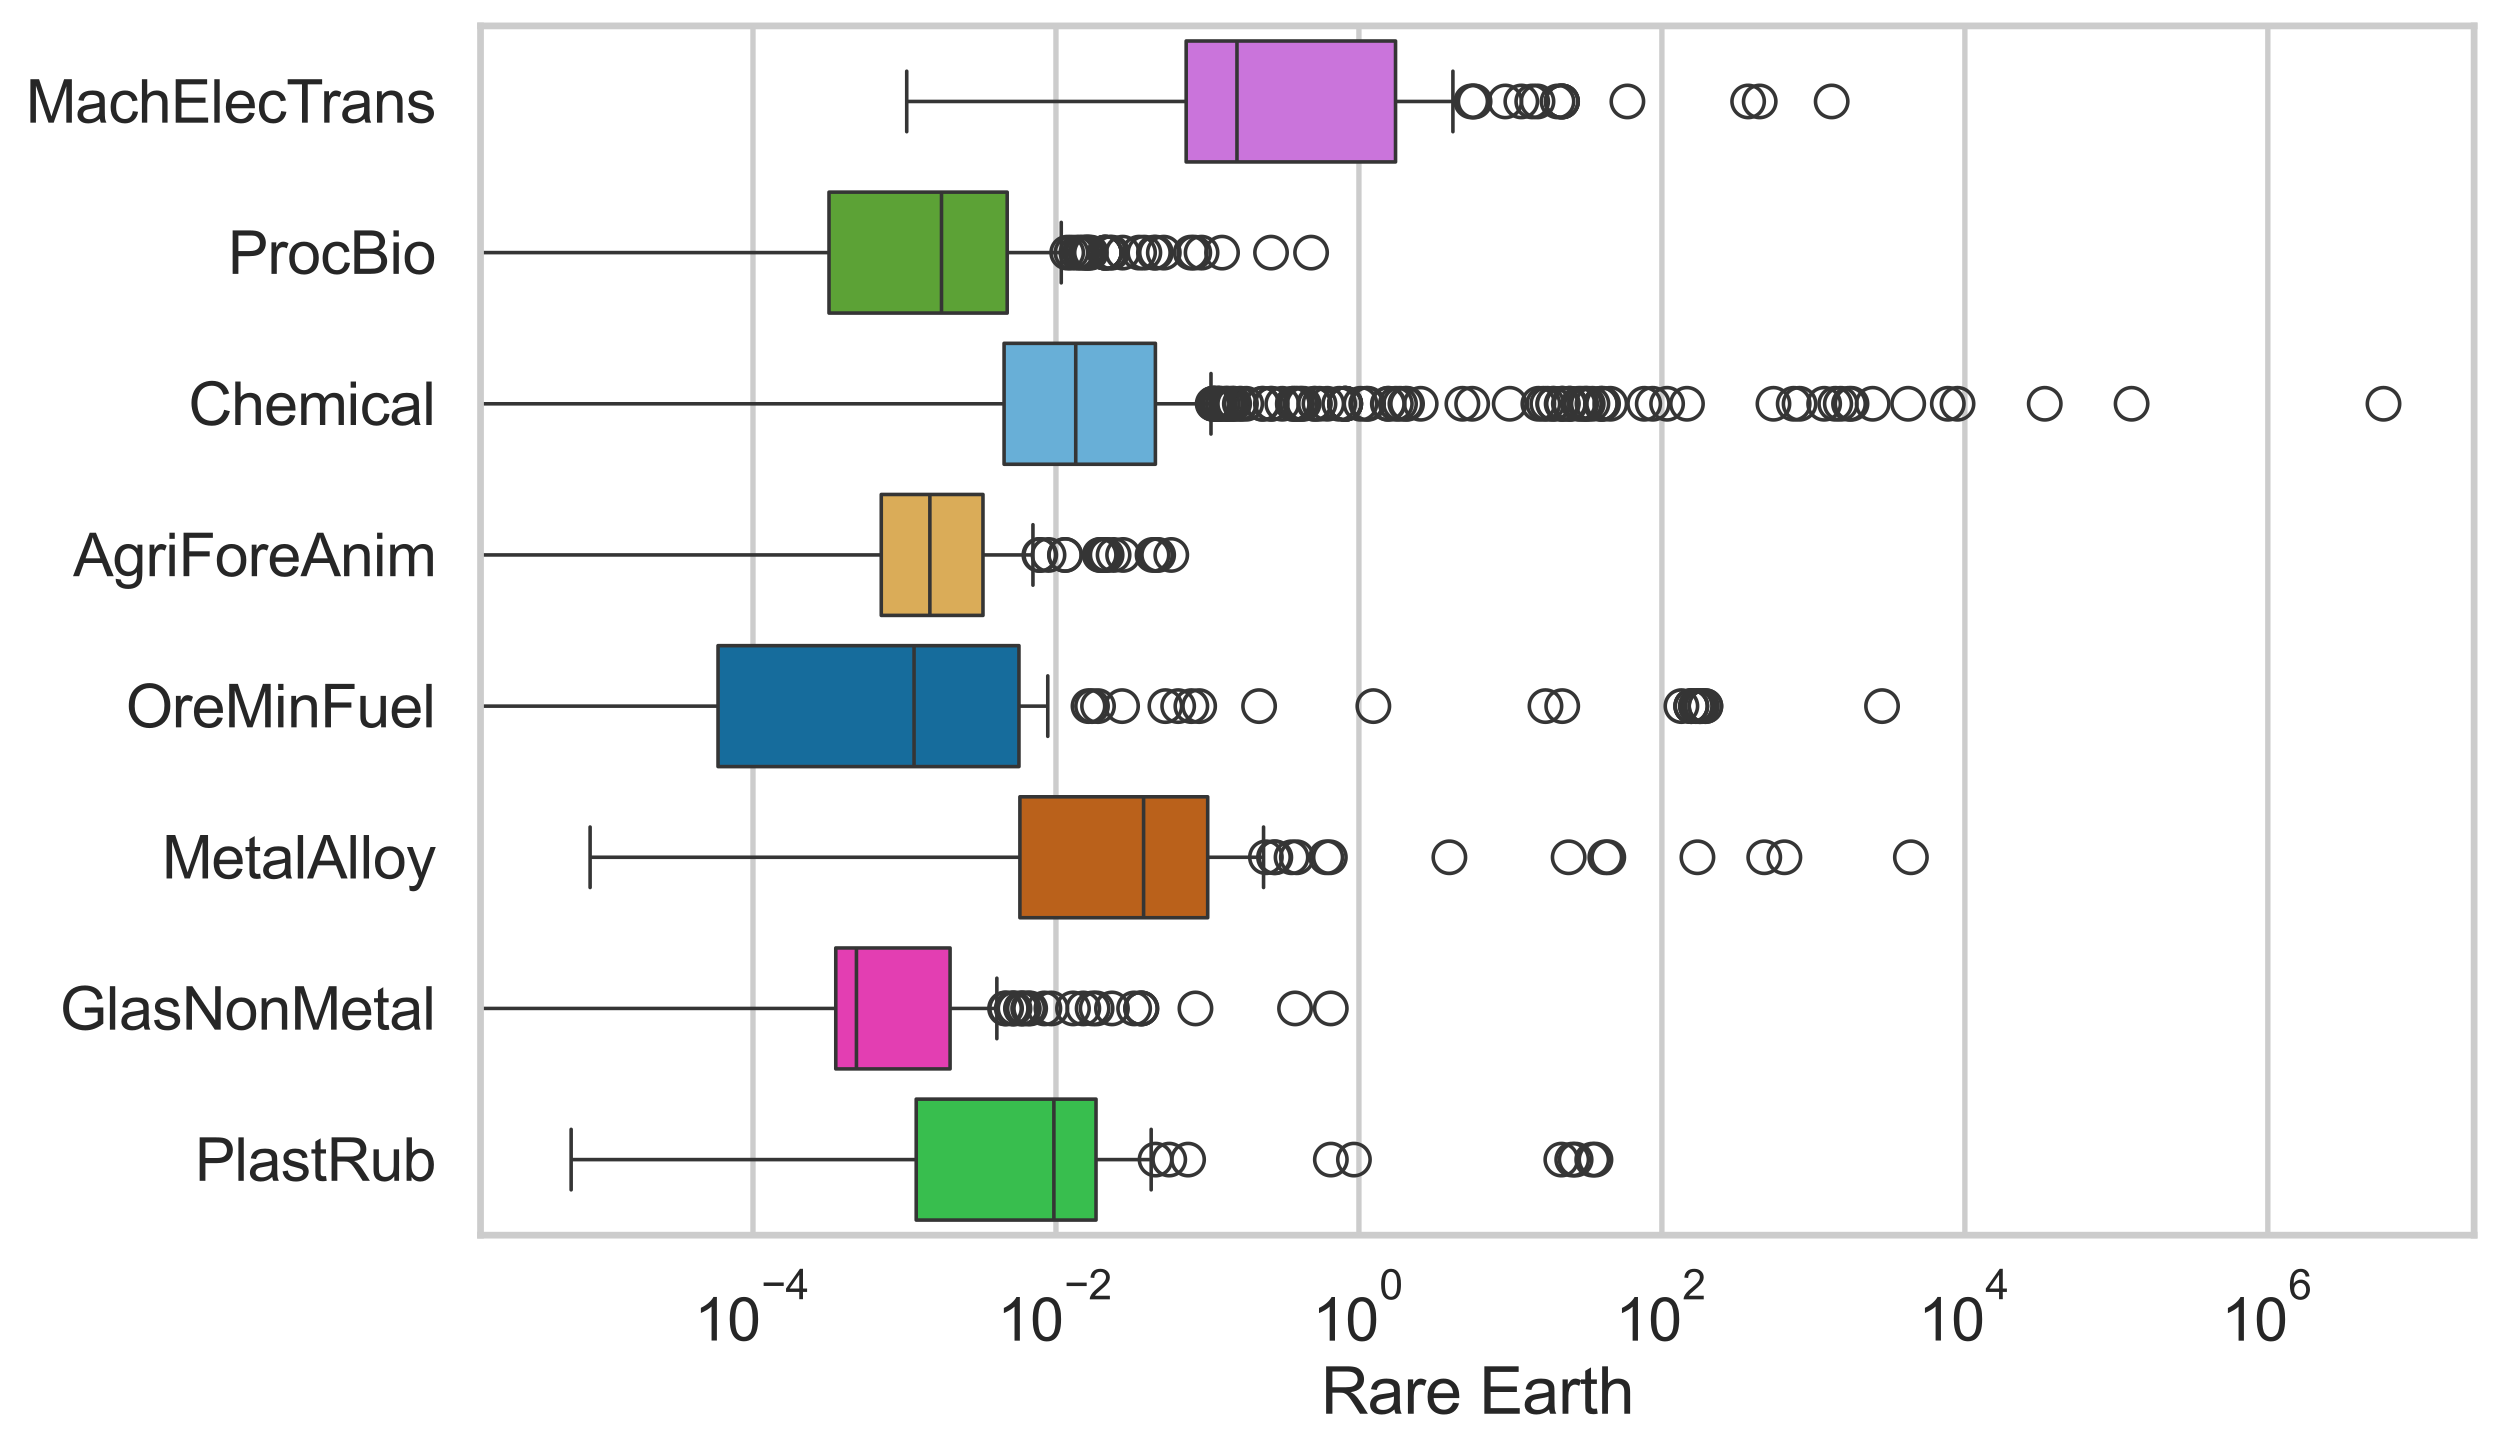 <?xml version="1.0" encoding="utf-8" standalone="no"?>
<!DOCTYPE svg PUBLIC "-//W3C//DTD SVG 1.1//EN"
  "http://www.w3.org/Graphics/SVG/1.1/DTD/svg11.dtd">
<svg xmlns:xlink="http://www.w3.org/1999/xlink" width="695.577pt" height="404.121pt" viewBox="0 0 695.577 404.121" xmlns="http://www.w3.org/2000/svg" version="1.1">
 <defs>
  <style type="text/css">*{stroke-linejoin: round; stroke-linecap: butt}</style>
 </defs>
 <g id="figure_1">
  <g id="patch_1">
   <path d="M 0 404.121 
L 695.577 404.121 
L 695.577 0 
L 0 0 
z
" style="fill: #ffffff"/>
  </g>
  <g id="axes_1">
   <g id="patch_2">
    <path d="M 133.697 343.665 
L 688.377 343.665 
L 688.377 7.2 
L 133.697 7.2 
z
" style="fill: #ffffff"/>
   </g>
   <g id="matplotlib.axis_1">
    <g id="xtick_1">
     <g id="line2d_1">
      <path d="M 209.502 343.665 
L 209.502 7.2 
" clip-path="url(#p16e4bef813)" style="fill: none; stroke: #cccccc; stroke-width: 1.5; stroke-linecap: round"/>
     </g>
     <g id="text_1">
      <!-- $\mathdefault{10^{-4}}$ -->
      <g style="fill: #262626" transform="translate(193.167 373.015) scale(0.165 -0.165)">
       <defs>
        <path id="ArialMT-31" d="M 2384 0 
L 1822 0 
L 1822 3584 
Q 1619 3391 1289 3197 
Q 959 3003 697 2906 
L 697 3450 
Q 1169 3672 1522 3987 
Q 1875 4303 2022 4600 
L 2384 4600 
L 2384 0 
z
" transform="scale(0.016)"/>
        <path id="ArialMT-30" d="M 266 2259 
Q 266 3072 433 3567 
Q 600 4063 929 4331 
Q 1259 4600 1759 4600 
Q 2128 4600 2406 4451 
Q 2684 4303 2865 4023 
Q 3047 3744 3150 3342 
Q 3253 2941 3253 2259 
Q 3253 1453 3087 958 
Q 2922 463 2592 192 
Q 2263 -78 1759 -78 
Q 1097 -78 719 397 
Q 266 969 266 2259 
z
M 844 2259 
Q 844 1131 1108 757 
Q 1372 384 1759 384 
Q 2147 384 2411 759 
Q 2675 1134 2675 2259 
Q 2675 3391 2411 3762 
Q 2147 4134 1753 4134 
Q 1366 4134 1134 3806 
Q 844 3388 844 2259 
z
" transform="scale(0.016)"/>
        <path id="ArialMT-2212" d="M 3381 1997 
L 356 1997 
L 356 2522 
L 3381 2522 
L 3381 1997 
z
" transform="scale(0.016)"/>
        <path id="ArialMT-34" d="M 2069 0 
L 2069 1097 
L 81 1097 
L 81 1613 
L 2172 4581 
L 2631 4581 
L 2631 1613 
L 3250 1613 
L 3250 1097 
L 2631 1097 
L 2631 0 
L 2069 0 
z
M 2069 1613 
L 2069 3678 
L 634 1613 
L 2069 1613 
z
" transform="scale(0.016)"/>
       </defs>
       <use xlink:href="#ArialMT-31" transform="translate(0 0.202)"/>
       <use xlink:href="#ArialMT-30" transform="translate(55.615 0.202)"/>
       <use xlink:href="#ArialMT-2212" transform="translate(112.973 69.895) scale(0.7)"/>
       <use xlink:href="#ArialMT-34" transform="translate(153.852 69.895) scale(0.7)"/>
      </g>
     </g>
    </g>
    <g id="xtick_2">
     <g id="line2d_2">
      <path d="M 293.798 343.665 
L 293.798 7.2 
" clip-path="url(#p16e4bef813)" style="fill: none; stroke: #cccccc; stroke-width: 1.5; stroke-linecap: round"/>
     </g>
     <g id="text_2">
      <!-- $\mathdefault{10^{-2}}$ -->
      <g style="fill: #262626" transform="translate(277.463 373.18) scale(0.165 -0.165)">
       <defs>
        <path id="ArialMT-32" d="M 3222 541 
L 3222 0 
L 194 0 
Q 188 203 259 391 
Q 375 700 629 1000 
Q 884 1300 1366 1694 
Q 2113 2306 2375 2664 
Q 2638 3022 2638 3341 
Q 2638 3675 2398 3904 
Q 2159 4134 1775 4134 
Q 1369 4134 1125 3890 
Q 881 3647 878 3216 
L 300 3275 
Q 359 3922 746 4261 
Q 1134 4600 1788 4600 
Q 2447 4600 2831 4234 
Q 3216 3869 3216 3328 
Q 3216 3053 3103 2787 
Q 2991 2522 2730 2228 
Q 2469 1934 1863 1422 
Q 1356 997 1212 845 
Q 1069 694 975 541 
L 3222 541 
z
" transform="scale(0.016)"/>
       </defs>
       <use xlink:href="#ArialMT-31" transform="translate(0 0.994)"/>
       <use xlink:href="#ArialMT-30" transform="translate(55.615 0.994)"/>
       <use xlink:href="#ArialMT-2212" transform="translate(112.973 70.688) scale(0.7)"/>
       <use xlink:href="#ArialMT-32" transform="translate(153.852 70.688) scale(0.7)"/>
      </g>
     </g>
    </g>
    <g id="xtick_3">
     <g id="line2d_3">
      <path d="M 378.094 343.665 
L 378.094 7.2 
" clip-path="url(#p16e4bef813)" style="fill: none; stroke: #cccccc; stroke-width: 1.5; stroke-linecap: round"/>
     </g>
     <g id="text_3">
      <!-- $\mathdefault{10^{0}}$ -->
      <g style="fill: #262626" transform="translate(365.142 373.18) scale(0.165 -0.165)">
       <use xlink:href="#ArialMT-31" transform="translate(0 0.994)"/>
       <use xlink:href="#ArialMT-30" transform="translate(55.615 0.994)"/>
       <use xlink:href="#ArialMT-30" transform="translate(112.973 70.688) scale(0.7)"/>
      </g>
     </g>
    </g>
    <g id="xtick_4">
     <g id="line2d_4">
      <path d="M 462.39 343.665 
L 462.39 7.2 
" clip-path="url(#p16e4bef813)" style="fill: none; stroke: #cccccc; stroke-width: 1.5; stroke-linecap: round"/>
     </g>
     <g id="text_4">
      <!-- $\mathdefault{10^{2}}$ -->
      <g style="fill: #262626" transform="translate(449.438 373.18) scale(0.165 -0.165)">
       <use xlink:href="#ArialMT-31" transform="translate(0 0.994)"/>
       <use xlink:href="#ArialMT-30" transform="translate(55.615 0.994)"/>
       <use xlink:href="#ArialMT-32" transform="translate(112.973 70.688) scale(0.7)"/>
      </g>
     </g>
    </g>
    <g id="xtick_5">
     <g id="line2d_5">
      <path d="M 546.687 343.665 
L 546.687 7.2 
" clip-path="url(#p16e4bef813)" style="fill: none; stroke: #cccccc; stroke-width: 1.5; stroke-linecap: round"/>
     </g>
     <g id="text_5">
      <!-- $\mathdefault{10^{4}}$ -->
      <g style="fill: #262626" transform="translate(533.734 373.015) scale(0.165 -0.165)">
       <use xlink:href="#ArialMT-31" transform="translate(0 0.202)"/>
       <use xlink:href="#ArialMT-30" transform="translate(55.615 0.202)"/>
       <use xlink:href="#ArialMT-34" transform="translate(112.973 69.895) scale(0.7)"/>
      </g>
     </g>
    </g>
    <g id="xtick_6">
     <g id="line2d_6">
      <path d="M 630.983 343.665 
L 630.983 7.2 
" clip-path="url(#p16e4bef813)" style="fill: none; stroke: #cccccc; stroke-width: 1.5; stroke-linecap: round"/>
     </g>
     <g id="text_6">
      <!-- $\mathdefault{10^{6}}$ -->
      <g style="fill: #262626" transform="translate(618.03 373.18) scale(0.165 -0.165)">
       <defs>
        <path id="ArialMT-36" d="M 3184 3459 
L 2625 3416 
Q 2550 3747 2413 3897 
Q 2184 4138 1850 4138 
Q 1581 4138 1378 3988 
Q 1113 3794 959 3422 
Q 806 3050 800 2363 
Q 1003 2672 1297 2822 
Q 1591 2972 1913 2972 
Q 2475 2972 2870 2558 
Q 3266 2144 3266 1488 
Q 3266 1056 3080 686 
Q 2894 316 2569 119 
Q 2244 -78 1831 -78 
Q 1128 -78 684 439 
Q 241 956 241 2144 
Q 241 3472 731 4075 
Q 1159 4600 1884 4600 
Q 2425 4600 2770 4297 
Q 3116 3994 3184 3459 
z
M 888 1484 
Q 888 1194 1011 928 
Q 1134 663 1356 523 
Q 1578 384 1822 384 
Q 2178 384 2434 671 
Q 2691 959 2691 1453 
Q 2691 1928 2437 2201 
Q 2184 2475 1800 2475 
Q 1419 2475 1153 2201 
Q 888 1928 888 1484 
z
" transform="scale(0.016)"/>
       </defs>
       <use xlink:href="#ArialMT-31" transform="translate(0 0.994)"/>
       <use xlink:href="#ArialMT-30" transform="translate(55.615 0.994)"/>
       <use xlink:href="#ArialMT-36" transform="translate(112.973 70.688) scale(0.7)"/>
      </g>
     </g>
    </g>
    <g id="text_7">
     <!-- Rare Earth -->
     <g style="fill: #262626" transform="translate(367.521 393.344) scale(0.18 -0.18)">
      <defs>
       <path id="ArialMT-52" d="M 503 0 
L 503 4581 
L 2534 4581 
Q 3147 4581 3465 4457 
Q 3784 4334 3975 4021 
Q 4166 3709 4166 3331 
Q 4166 2844 3850 2509 
Q 3534 2175 2875 2084 
Q 3116 1969 3241 1856 
Q 3506 1613 3744 1247 
L 4541 0 
L 3778 0 
L 3172 953 
Q 2906 1366 2734 1584 
Q 2563 1803 2427 1890 
Q 2291 1978 2150 2013 
Q 2047 2034 1813 2034 
L 1109 2034 
L 1109 0 
L 503 0 
z
M 1109 2559 
L 2413 2559 
Q 2828 2559 3062 2645 
Q 3297 2731 3419 2920 
Q 3541 3109 3541 3331 
Q 3541 3656 3305 3865 
Q 3069 4075 2559 4075 
L 1109 4075 
L 1109 2559 
z
" transform="scale(0.016)"/>
       <path id="ArialMT-61" d="M 2588 409 
Q 2275 144 1986 34 
Q 1697 -75 1366 -75 
Q 819 -75 525 192 
Q 231 459 231 875 
Q 231 1119 342 1320 
Q 453 1522 633 1644 
Q 813 1766 1038 1828 
Q 1203 1872 1538 1913 
Q 2219 1994 2541 2106 
Q 2544 2222 2544 2253 
Q 2544 2597 2384 2738 
Q 2169 2928 1744 2928 
Q 1347 2928 1158 2789 
Q 969 2650 878 2297 
L 328 2372 
Q 403 2725 575 2942 
Q 747 3159 1072 3276 
Q 1397 3394 1825 3394 
Q 2250 3394 2515 3294 
Q 2781 3194 2906 3042 
Q 3031 2891 3081 2659 
Q 3109 2516 3109 2141 
L 3109 1391 
Q 3109 606 3145 398 
Q 3181 191 3288 0 
L 2700 0 
Q 2613 175 2588 409 
z
M 2541 1666 
Q 2234 1541 1622 1453 
Q 1275 1403 1131 1340 
Q 988 1278 909 1158 
Q 831 1038 831 891 
Q 831 666 1001 516 
Q 1172 366 1500 366 
Q 1825 366 2078 508 
Q 2331 650 2450 897 
Q 2541 1088 2541 1459 
L 2541 1666 
z
" transform="scale(0.016)"/>
       <path id="ArialMT-72" d="M 416 0 
L 416 3319 
L 922 3319 
L 922 2816 
Q 1116 3169 1280 3281 
Q 1444 3394 1641 3394 
Q 1925 3394 2219 3213 
L 2025 2691 
Q 1819 2813 1613 2813 
Q 1428 2813 1281 2702 
Q 1134 2591 1072 2394 
Q 978 2094 978 1738 
L 978 0 
L 416 0 
z
" transform="scale(0.016)"/>
       <path id="ArialMT-65" d="M 2694 1069 
L 3275 997 
Q 3138 488 2766 206 
Q 2394 -75 1816 -75 
Q 1088 -75 661 373 
Q 234 822 234 1631 
Q 234 2469 665 2931 
Q 1097 3394 1784 3394 
Q 2450 3394 2872 2941 
Q 3294 2488 3294 1666 
Q 3294 1616 3291 1516 
L 816 1516 
Q 847 969 1125 678 
Q 1403 388 1819 388 
Q 2128 388 2347 550 
Q 2566 713 2694 1069 
z
M 847 1978 
L 2700 1978 
Q 2663 2397 2488 2606 
Q 2219 2931 1791 2931 
Q 1403 2931 1139 2672 
Q 875 2413 847 1978 
z
" transform="scale(0.016)"/>
       <path id="ArialMT-20" transform="scale(0.016)"/>
       <path id="ArialMT-45" d="M 506 0 
L 506 4581 
L 3819 4581 
L 3819 4041 
L 1113 4041 
L 1113 2638 
L 3647 2638 
L 3647 2100 
L 1113 2100 
L 1113 541 
L 3925 541 
L 3925 0 
L 506 0 
z
" transform="scale(0.016)"/>
       <path id="ArialMT-74" d="M 1650 503 
L 1731 6 
Q 1494 -44 1306 -44 
Q 1000 -44 831 53 
Q 663 150 594 308 
Q 525 466 525 972 
L 525 2881 
L 113 2881 
L 113 3319 
L 525 3319 
L 525 4141 
L 1084 4478 
L 1084 3319 
L 1650 3319 
L 1650 2881 
L 1084 2881 
L 1084 941 
Q 1084 700 1114 631 
Q 1144 563 1211 522 
Q 1278 481 1403 481 
Q 1497 481 1650 503 
z
" transform="scale(0.016)"/>
       <path id="ArialMT-68" d="M 422 0 
L 422 4581 
L 984 4581 
L 984 2938 
Q 1378 3394 1978 3394 
Q 2347 3394 2619 3248 
Q 2891 3103 3008 2847 
Q 3125 2591 3125 2103 
L 3125 0 
L 2563 0 
L 2563 2103 
Q 2563 2525 2380 2717 
Q 2197 2909 1863 2909 
Q 1613 2909 1392 2779 
Q 1172 2650 1078 2428 
Q 984 2206 984 1816 
L 984 0 
L 422 0 
z
" transform="scale(0.016)"/>
      </defs>
      <use xlink:href="#ArialMT-52"/>
      <use xlink:href="#ArialMT-61" transform="translate(72.217 0)"/>
      <use xlink:href="#ArialMT-72" transform="translate(127.832 0)"/>
      <use xlink:href="#ArialMT-65" transform="translate(161.133 0)"/>
      <use xlink:href="#ArialMT-20" transform="translate(216.748 0)"/>
      <use xlink:href="#ArialMT-45" transform="translate(244.531 0)"/>
      <use xlink:href="#ArialMT-61" transform="translate(311.23 0)"/>
      <use xlink:href="#ArialMT-72" transform="translate(366.846 0)"/>
      <use xlink:href="#ArialMT-74" transform="translate(400.146 0)"/>
      <use xlink:href="#ArialMT-68" transform="translate(427.93 0)"/>
     </g>
    </g>
   </g>
   <g id="matplotlib.axis_2">
    <g id="ytick_1">
     <g id="text_8">
      <!-- MachElecTrans -->
      <g style="fill: #262626" transform="translate(7.2 34.134) scale(0.165 -0.165)">
       <defs>
        <path id="ArialMT-4d" d="M 475 0 
L 475 4581 
L 1388 4581 
L 2472 1338 
Q 2622 884 2691 659 
Q 2769 909 2934 1394 
L 4031 4581 
L 4847 4581 
L 4847 0 
L 4263 0 
L 4263 3834 
L 2931 0 
L 2384 0 
L 1059 3900 
L 1059 0 
L 475 0 
z
" transform="scale(0.016)"/>
        <path id="ArialMT-63" d="M 2588 1216 
L 3141 1144 
Q 3050 572 2676 248 
Q 2303 -75 1759 -75 
Q 1078 -75 664 370 
Q 250 816 250 1647 
Q 250 2184 428 2587 
Q 606 2991 970 3192 
Q 1334 3394 1763 3394 
Q 2303 3394 2647 3120 
Q 2991 2847 3088 2344 
L 2541 2259 
Q 2463 2594 2264 2762 
Q 2066 2931 1784 2931 
Q 1359 2931 1093 2626 
Q 828 2322 828 1663 
Q 828 994 1084 691 
Q 1341 388 1753 388 
Q 2084 388 2306 591 
Q 2528 794 2588 1216 
z
" transform="scale(0.016)"/>
        <path id="ArialMT-6c" d="M 409 0 
L 409 4581 
L 972 4581 
L 972 0 
L 409 0 
z
" transform="scale(0.016)"/>
        <path id="ArialMT-54" d="M 1659 0 
L 1659 4041 
L 150 4041 
L 150 4581 
L 3781 4581 
L 3781 4041 
L 2266 4041 
L 2266 0 
L 1659 0 
z
" transform="scale(0.016)"/>
        <path id="ArialMT-6e" d="M 422 0 
L 422 3319 
L 928 3319 
L 928 2847 
Q 1294 3394 1984 3394 
Q 2284 3394 2536 3286 
Q 2788 3178 2913 3003 
Q 3038 2828 3088 2588 
Q 3119 2431 3119 2041 
L 3119 0 
L 2556 0 
L 2556 2019 
Q 2556 2363 2490 2533 
Q 2425 2703 2258 2804 
Q 2091 2906 1866 2906 
Q 1506 2906 1245 2678 
Q 984 2450 984 1813 
L 984 0 
L 422 0 
z
" transform="scale(0.016)"/>
        <path id="ArialMT-73" d="M 197 991 
L 753 1078 
Q 800 744 1014 566 
Q 1228 388 1613 388 
Q 2000 388 2187 545 
Q 2375 703 2375 916 
Q 2375 1106 2209 1216 
Q 2094 1291 1634 1406 
Q 1016 1563 777 1677 
Q 538 1791 414 1992 
Q 291 2194 291 2438 
Q 291 2659 392 2848 
Q 494 3038 669 3163 
Q 800 3259 1026 3326 
Q 1253 3394 1513 3394 
Q 1903 3394 2198 3281 
Q 2494 3169 2634 2976 
Q 2775 2784 2828 2463 
L 2278 2388 
Q 2241 2644 2061 2787 
Q 1881 2931 1553 2931 
Q 1166 2931 1000 2803 
Q 834 2675 834 2503 
Q 834 2394 903 2306 
Q 972 2216 1119 2156 
Q 1203 2125 1616 2013 
Q 2213 1853 2448 1751 
Q 2684 1650 2818 1456 
Q 2953 1263 2953 975 
Q 2953 694 2789 445 
Q 2625 197 2315 61 
Q 2006 -75 1616 -75 
Q 969 -75 630 194 
Q 291 463 197 991 
z
" transform="scale(0.016)"/>
       </defs>
       <use xlink:href="#ArialMT-4d"/>
       <use xlink:href="#ArialMT-61" transform="translate(83.301 0)"/>
       <use xlink:href="#ArialMT-63" transform="translate(138.916 0)"/>
       <use xlink:href="#ArialMT-68" transform="translate(188.916 0)"/>
       <use xlink:href="#ArialMT-45" transform="translate(244.531 0)"/>
       <use xlink:href="#ArialMT-6c" transform="translate(311.23 0)"/>
       <use xlink:href="#ArialMT-65" transform="translate(333.447 0)"/>
       <use xlink:href="#ArialMT-63" transform="translate(389.062 0)"/>
       <use xlink:href="#ArialMT-54" transform="translate(439.062 0)"/>
       <use xlink:href="#ArialMT-72" transform="translate(496.396 0)"/>
       <use xlink:href="#ArialMT-61" transform="translate(529.697 0)"/>
       <use xlink:href="#ArialMT-6e" transform="translate(585.312 0)"/>
       <use xlink:href="#ArialMT-73" transform="translate(640.928 0)"/>
      </g>
     </g>
    </g>
    <g id="ytick_2">
     <g id="text_9">
      <!-- ProcBio -->
      <g style="fill: #262626" transform="translate(63.424 76.192) scale(0.165 -0.165)">
       <defs>
        <path id="ArialMT-50" d="M 494 0 
L 494 4581 
L 2222 4581 
Q 2678 4581 2919 4538 
Q 3256 4481 3484 4323 
Q 3713 4166 3852 3881 
Q 3991 3597 3991 3256 
Q 3991 2672 3619 2267 
Q 3247 1863 2275 1863 
L 1100 1863 
L 1100 0 
L 494 0 
z
M 1100 2403 
L 2284 2403 
Q 2872 2403 3119 2622 
Q 3366 2841 3366 3238 
Q 3366 3525 3220 3729 
Q 3075 3934 2838 4000 
Q 2684 4041 2272 4041 
L 1100 4041 
L 1100 2403 
z
" transform="scale(0.016)"/>
        <path id="ArialMT-6f" d="M 213 1659 
Q 213 2581 725 3025 
Q 1153 3394 1769 3394 
Q 2453 3394 2887 2945 
Q 3322 2497 3322 1706 
Q 3322 1066 3130 698 
Q 2938 331 2570 128 
Q 2203 -75 1769 -75 
Q 1072 -75 642 372 
Q 213 819 213 1659 
z
M 791 1659 
Q 791 1022 1069 705 
Q 1347 388 1769 388 
Q 2188 388 2466 706 
Q 2744 1025 2744 1678 
Q 2744 2294 2464 2611 
Q 2184 2928 1769 2928 
Q 1347 2928 1069 2612 
Q 791 2297 791 1659 
z
" transform="scale(0.016)"/>
        <path id="ArialMT-42" d="M 469 0 
L 469 4581 
L 2188 4581 
Q 2713 4581 3030 4442 
Q 3347 4303 3526 4014 
Q 3706 3725 3706 3409 
Q 3706 3116 3547 2856 
Q 3388 2597 3066 2438 
Q 3481 2316 3704 2022 
Q 3928 1728 3928 1328 
Q 3928 1006 3792 729 
Q 3656 453 3456 303 
Q 3256 153 2954 76 
Q 2653 0 2216 0 
L 469 0 
z
M 1075 2656 
L 2066 2656 
Q 2469 2656 2644 2709 
Q 2875 2778 2992 2937 
Q 3109 3097 3109 3338 
Q 3109 3566 3000 3739 
Q 2891 3913 2687 3977 
Q 2484 4041 1991 4041 
L 1075 4041 
L 1075 2656 
z
M 1075 541 
L 2216 541 
Q 2509 541 2628 563 
Q 2838 600 2978 687 
Q 3119 775 3209 942 
Q 3300 1109 3300 1328 
Q 3300 1584 3169 1773 
Q 3038 1963 2805 2039 
Q 2572 2116 2134 2116 
L 1075 2116 
L 1075 541 
z
" transform="scale(0.016)"/>
        <path id="ArialMT-69" d="M 425 3934 
L 425 4581 
L 988 4581 
L 988 3934 
L 425 3934 
z
M 425 0 
L 425 3319 
L 988 3319 
L 988 0 
L 425 0 
z
" transform="scale(0.016)"/>
       </defs>
       <use xlink:href="#ArialMT-50"/>
       <use xlink:href="#ArialMT-72" transform="translate(66.699 0)"/>
       <use xlink:href="#ArialMT-6f" transform="translate(100 0)"/>
       <use xlink:href="#ArialMT-63" transform="translate(155.615 0)"/>
       <use xlink:href="#ArialMT-42" transform="translate(205.615 0)"/>
       <use xlink:href="#ArialMT-69" transform="translate(272.314 0)"/>
       <use xlink:href="#ArialMT-6f" transform="translate(294.531 0)"/>
      </g>
     </g>
    </g>
    <g id="ytick_3">
     <g id="text_10">
      <!-- Chemical -->
      <g style="fill: #262626" transform="translate(52.428 118.25) scale(0.165 -0.165)">
       <defs>
        <path id="ArialMT-43" d="M 3763 1606 
L 4369 1453 
Q 4178 706 3683 314 
Q 3188 -78 2472 -78 
Q 1731 -78 1267 223 
Q 803 525 561 1097 
Q 319 1669 319 2325 
Q 319 3041 592 3573 
Q 866 4106 1370 4382 
Q 1875 4659 2481 4659 
Q 3169 4659 3637 4309 
Q 4106 3959 4291 3325 
L 3694 3184 
Q 3534 3684 3231 3912 
Q 2928 4141 2469 4141 
Q 1941 4141 1586 3887 
Q 1231 3634 1087 3207 
Q 944 2781 944 2328 
Q 944 1744 1114 1308 
Q 1284 872 1643 656 
Q 2003 441 2422 441 
Q 2931 441 3284 734 
Q 3638 1028 3763 1606 
z
" transform="scale(0.016)"/>
        <path id="ArialMT-6d" d="M 422 0 
L 422 3319 
L 925 3319 
L 925 2853 
Q 1081 3097 1340 3245 
Q 1600 3394 1931 3394 
Q 2300 3394 2536 3241 
Q 2772 3088 2869 2813 
Q 3263 3394 3894 3394 
Q 4388 3394 4653 3120 
Q 4919 2847 4919 2278 
L 4919 0 
L 4359 0 
L 4359 2091 
Q 4359 2428 4304 2576 
Q 4250 2725 4106 2815 
Q 3963 2906 3769 2906 
Q 3419 2906 3187 2673 
Q 2956 2441 2956 1928 
L 2956 0 
L 2394 0 
L 2394 2156 
Q 2394 2531 2256 2718 
Q 2119 2906 1806 2906 
Q 1569 2906 1367 2781 
Q 1166 2656 1075 2415 
Q 984 2175 984 1722 
L 984 0 
L 422 0 
z
" transform="scale(0.016)"/>
       </defs>
       <use xlink:href="#ArialMT-43"/>
       <use xlink:href="#ArialMT-68" transform="translate(72.217 0)"/>
       <use xlink:href="#ArialMT-65" transform="translate(127.832 0)"/>
       <use xlink:href="#ArialMT-6d" transform="translate(183.447 0)"/>
       <use xlink:href="#ArialMT-69" transform="translate(266.748 0)"/>
       <use xlink:href="#ArialMT-63" transform="translate(288.965 0)"/>
       <use xlink:href="#ArialMT-61" transform="translate(338.965 0)"/>
       <use xlink:href="#ArialMT-6c" transform="translate(394.58 0)"/>
      </g>
     </g>
    </g>
    <g id="ytick_4">
     <g id="text_11">
      <!-- AgriForeAnim -->
      <g style="fill: #262626" transform="translate(20.341 160.308) scale(0.165 -0.165)">
       <defs>
        <path id="ArialMT-41" d="M -9 0 
L 1750 4581 
L 2403 4581 
L 4278 0 
L 3588 0 
L 3053 1388 
L 1138 1388 
L 634 0 
L -9 0 
z
M 1313 1881 
L 2866 1881 
L 2388 3150 
Q 2169 3728 2063 4100 
Q 1975 3659 1816 3225 
L 1313 1881 
z
" transform="scale(0.016)"/>
        <path id="ArialMT-67" d="M 319 -275 
L 866 -356 
Q 900 -609 1056 -725 
Q 1266 -881 1628 -881 
Q 2019 -881 2231 -725 
Q 2444 -569 2519 -288 
Q 2563 -116 2559 434 
Q 2191 0 1641 0 
Q 956 0 581 494 
Q 206 988 206 1678 
Q 206 2153 378 2554 
Q 550 2956 876 3175 
Q 1203 3394 1644 3394 
Q 2231 3394 2613 2919 
L 2613 3319 
L 3131 3319 
L 3131 450 
Q 3131 -325 2973 -648 
Q 2816 -972 2473 -1159 
Q 2131 -1347 1631 -1347 
Q 1038 -1347 672 -1080 
Q 306 -813 319 -275 
z
M 784 1719 
Q 784 1066 1043 766 
Q 1303 466 1694 466 
Q 2081 466 2343 764 
Q 2606 1063 2606 1700 
Q 2606 2309 2336 2618 
Q 2066 2928 1684 2928 
Q 1309 2928 1046 2623 
Q 784 2319 784 1719 
z
" transform="scale(0.016)"/>
        <path id="ArialMT-46" d="M 525 0 
L 525 4581 
L 3616 4581 
L 3616 4041 
L 1131 4041 
L 1131 2622 
L 3281 2622 
L 3281 2081 
L 1131 2081 
L 1131 0 
L 525 0 
z
" transform="scale(0.016)"/>
       </defs>
       <use xlink:href="#ArialMT-41"/>
       <use xlink:href="#ArialMT-67" transform="translate(66.699 0)"/>
       <use xlink:href="#ArialMT-72" transform="translate(122.314 0)"/>
       <use xlink:href="#ArialMT-69" transform="translate(155.615 0)"/>
       <use xlink:href="#ArialMT-46" transform="translate(177.832 0)"/>
       <use xlink:href="#ArialMT-6f" transform="translate(238.916 0)"/>
       <use xlink:href="#ArialMT-72" transform="translate(294.531 0)"/>
       <use xlink:href="#ArialMT-65" transform="translate(327.832 0)"/>
       <use xlink:href="#ArialMT-41" transform="translate(383.447 0)"/>
       <use xlink:href="#ArialMT-6e" transform="translate(450.146 0)"/>
       <use xlink:href="#ArialMT-69" transform="translate(505.762 0)"/>
       <use xlink:href="#ArialMT-6d" transform="translate(527.979 0)"/>
      </g>
     </g>
    </g>
    <g id="ytick_5">
     <g id="text_12">
      <!-- OreMinFuel -->
      <g style="fill: #262626" transform="translate(35.013 202.366) scale(0.165 -0.165)">
       <defs>
        <path id="ArialMT-4f" d="M 309 2231 
Q 309 3372 921 4017 
Q 1534 4663 2503 4663 
Q 3138 4663 3647 4359 
Q 4156 4056 4423 3514 
Q 4691 2972 4691 2284 
Q 4691 1588 4409 1038 
Q 4128 488 3612 205 
Q 3097 -78 2500 -78 
Q 1853 -78 1343 234 
Q 834 547 571 1087 
Q 309 1628 309 2231 
z
M 934 2222 
Q 934 1394 1379 917 
Q 1825 441 2497 441 
Q 3181 441 3623 922 
Q 4066 1403 4066 2288 
Q 4066 2847 3877 3264 
Q 3688 3681 3323 3911 
Q 2959 4141 2506 4141 
Q 1863 4141 1398 3698 
Q 934 3256 934 2222 
z
" transform="scale(0.016)"/>
        <path id="ArialMT-75" d="M 2597 0 
L 2597 488 
Q 2209 -75 1544 -75 
Q 1250 -75 995 37 
Q 741 150 617 320 
Q 494 491 444 738 
Q 409 903 409 1263 
L 409 3319 
L 972 3319 
L 972 1478 
Q 972 1038 1006 884 
Q 1059 663 1231 536 
Q 1403 409 1656 409 
Q 1909 409 2131 539 
Q 2353 669 2445 892 
Q 2538 1116 2538 1541 
L 2538 3319 
L 3100 3319 
L 3100 0 
L 2597 0 
z
" transform="scale(0.016)"/>
       </defs>
       <use xlink:href="#ArialMT-4f"/>
       <use xlink:href="#ArialMT-72" transform="translate(77.783 0)"/>
       <use xlink:href="#ArialMT-65" transform="translate(111.084 0)"/>
       <use xlink:href="#ArialMT-4d" transform="translate(166.699 0)"/>
       <use xlink:href="#ArialMT-69" transform="translate(250 0)"/>
       <use xlink:href="#ArialMT-6e" transform="translate(272.217 0)"/>
       <use xlink:href="#ArialMT-46" transform="translate(327.832 0)"/>
       <use xlink:href="#ArialMT-75" transform="translate(388.916 0)"/>
       <use xlink:href="#ArialMT-65" transform="translate(444.531 0)"/>
       <use xlink:href="#ArialMT-6c" transform="translate(500.146 0)"/>
      </g>
     </g>
    </g>
    <g id="ytick_6">
     <g id="text_13">
      <!-- MetalAlloy -->
      <g style="fill: #262626" transform="translate(45.088 244.425) scale(0.165 -0.165)">
       <defs>
        <path id="ArialMT-79" d="M 397 -1278 
L 334 -750 
Q 519 -800 656 -800 
Q 844 -800 956 -737 
Q 1069 -675 1141 -563 
Q 1194 -478 1313 -144 
Q 1328 -97 1363 -6 
L 103 3319 
L 709 3319 
L 1400 1397 
Q 1534 1031 1641 628 
Q 1738 1016 1872 1384 
L 2581 3319 
L 3144 3319 
L 1881 -56 
Q 1678 -603 1566 -809 
Q 1416 -1088 1222 -1217 
Q 1028 -1347 759 -1347 
Q 597 -1347 397 -1278 
z
" transform="scale(0.016)"/>
       </defs>
       <use xlink:href="#ArialMT-4d"/>
       <use xlink:href="#ArialMT-65" transform="translate(83.301 0)"/>
       <use xlink:href="#ArialMT-74" transform="translate(138.916 0)"/>
       <use xlink:href="#ArialMT-61" transform="translate(166.699 0)"/>
       <use xlink:href="#ArialMT-6c" transform="translate(222.314 0)"/>
       <use xlink:href="#ArialMT-41" transform="translate(244.531 0)"/>
       <use xlink:href="#ArialMT-6c" transform="translate(311.23 0)"/>
       <use xlink:href="#ArialMT-6c" transform="translate(333.447 0)"/>
       <use xlink:href="#ArialMT-6f" transform="translate(355.664 0)"/>
       <use xlink:href="#ArialMT-79" transform="translate(411.279 0)"/>
      </g>
     </g>
    </g>
    <g id="ytick_7">
     <g id="text_14">
      <!-- GlasNonMetal -->
      <g style="fill: #262626" transform="translate(16.659 286.483) scale(0.165 -0.165)">
       <defs>
        <path id="ArialMT-47" d="M 2638 1797 
L 2638 2334 
L 4578 2338 
L 4578 638 
Q 4131 281 3656 101 
Q 3181 -78 2681 -78 
Q 2006 -78 1454 211 
Q 903 500 622 1047 
Q 341 1594 341 2269 
Q 341 2938 620 3517 
Q 900 4097 1425 4378 
Q 1950 4659 2634 4659 
Q 3131 4659 3532 4498 
Q 3934 4338 4162 4050 
Q 4391 3763 4509 3300 
L 3963 3150 
Q 3859 3500 3706 3700 
Q 3553 3900 3268 4020 
Q 2984 4141 2638 4141 
Q 2222 4141 1919 4014 
Q 1616 3888 1430 3681 
Q 1244 3475 1141 3228 
Q 966 2803 966 2306 
Q 966 1694 1177 1281 
Q 1388 869 1791 669 
Q 2194 469 2647 469 
Q 3041 469 3416 620 
Q 3791 772 3984 944 
L 3984 1797 
L 2638 1797 
z
" transform="scale(0.016)"/>
        <path id="ArialMT-4e" d="M 488 0 
L 488 4581 
L 1109 4581 
L 3516 984 
L 3516 4581 
L 4097 4581 
L 4097 0 
L 3475 0 
L 1069 3600 
L 1069 0 
L 488 0 
z
" transform="scale(0.016)"/>
       </defs>
       <use xlink:href="#ArialMT-47"/>
       <use xlink:href="#ArialMT-6c" transform="translate(77.783 0)"/>
       <use xlink:href="#ArialMT-61" transform="translate(100 0)"/>
       <use xlink:href="#ArialMT-73" transform="translate(155.615 0)"/>
       <use xlink:href="#ArialMT-4e" transform="translate(205.615 0)"/>
       <use xlink:href="#ArialMT-6f" transform="translate(277.832 0)"/>
       <use xlink:href="#ArialMT-6e" transform="translate(333.447 0)"/>
       <use xlink:href="#ArialMT-4d" transform="translate(389.062 0)"/>
       <use xlink:href="#ArialMT-65" transform="translate(472.363 0)"/>
       <use xlink:href="#ArialMT-74" transform="translate(527.979 0)"/>
       <use xlink:href="#ArialMT-61" transform="translate(555.762 0)"/>
       <use xlink:href="#ArialMT-6c" transform="translate(611.377 0)"/>
      </g>
     </g>
    </g>
    <g id="ytick_8">
     <g id="text_15">
      <!-- PlastRub -->
      <g style="fill: #262626" transform="translate(54.248 328.541) scale(0.165 -0.165)">
       <defs>
        <path id="ArialMT-62" d="M 941 0 
L 419 0 
L 419 4581 
L 981 4581 
L 981 2947 
Q 1338 3394 1891 3394 
Q 2197 3394 2470 3270 
Q 2744 3147 2920 2923 
Q 3097 2700 3197 2384 
Q 3297 2069 3297 1709 
Q 3297 856 2875 390 
Q 2453 -75 1863 -75 
Q 1275 -75 941 416 
L 941 0 
z
M 934 1684 
Q 934 1088 1097 822 
Q 1363 388 1816 388 
Q 2184 388 2453 708 
Q 2722 1028 2722 1663 
Q 2722 2313 2464 2622 
Q 2206 2931 1841 2931 
Q 1472 2931 1203 2611 
Q 934 2291 934 1684 
z
" transform="scale(0.016)"/>
       </defs>
       <use xlink:href="#ArialMT-50"/>
       <use xlink:href="#ArialMT-6c" transform="translate(66.699 0)"/>
       <use xlink:href="#ArialMT-61" transform="translate(88.916 0)"/>
       <use xlink:href="#ArialMT-73" transform="translate(144.531 0)"/>
       <use xlink:href="#ArialMT-74" transform="translate(194.531 0)"/>
       <use xlink:href="#ArialMT-52" transform="translate(222.314 0)"/>
       <use xlink:href="#ArialMT-75" transform="translate(294.531 0)"/>
       <use xlink:href="#ArialMT-62" transform="translate(350.146 0)"/>
      </g>
     </g>
    </g>
   </g>
   <g id="patch_3">
    <path d="M 330.028 11.406 
L 330.028 45.052 
L 388.28 45.052 
L 388.28 11.406 
L 330.028 11.406 
z
" clip-path="url(#p16e4bef813)" style="fill: #ca74db; stroke: #353535; stroke-linejoin: miter"/>
   </g>
   <g id="line2d_7">
    <path d="M 330.028 28.229 
L 252.279 28.229 
" clip-path="url(#p16e4bef813)" style="fill: none; stroke: #353535"/>
   </g>
   <g id="line2d_8">
    <path d="M 388.28 28.229 
L 404.244 28.229 
" clip-path="url(#p16e4bef813)" style="fill: none; stroke: #353535"/>
   </g>
   <g id="line2d_9">
    <path d="M 252.279 19.817 
L 252.279 36.641 
" clip-path="url(#p16e4bef813)" style="fill: none; stroke: #353535; stroke-linecap: round"/>
   </g>
   <g id="line2d_10">
    <path d="M 404.244 19.817 
L 404.244 36.641 
" clip-path="url(#p16e4bef813)" style="fill: none; stroke: #353535; stroke-linecap: round"/>
   </g>
   <g id="line2d_11">
    <defs>
     <path id="ma546589ee1" d="M 0 4.5 
C 1.193 4.5 2.338 4.026 3.182 3.182 
C 4.026 2.338 4.5 1.193 4.5 0 
C 4.5 -1.193 4.026 -2.338 3.182 -3.182 
C 2.338 -4.026 1.193 -4.5 0 -4.5 
C -1.193 -4.5 -2.338 -4.026 -3.182 -3.182 
C -4.026 -2.338 -4.5 -1.193 -4.5 0 
C -4.5 1.193 -4.026 2.338 -3.182 3.182 
C -2.338 4.026 -1.193 4.5 0 4.5 
z
" style="stroke: #353535"/>
    </defs>
    <g clip-path="url(#p16e4bef813)">
     <use xlink:href="#ma546589ee1" x="452.792" y="28.229" style="fill-opacity: 0; stroke: #353535"/>
     <use xlink:href="#ma546589ee1" x="434.617" y="28.229" style="fill-opacity: 0; stroke: #353535"/>
     <use xlink:href="#ma546589ee1" x="409.346" y="28.229" style="fill-opacity: 0; stroke: #353535"/>
     <use xlink:href="#ma546589ee1" x="409.899" y="28.229" style="fill-opacity: 0; stroke: #353535"/>
     <use xlink:href="#ma546589ee1" x="434.5" y="28.229" style="fill-opacity: 0; stroke: #353535"/>
     <use xlink:href="#ma546589ee1" x="418.821" y="28.229" style="fill-opacity: 0; stroke: #353535"/>
     <use xlink:href="#ma546589ee1" x="486.383" y="28.229" style="fill-opacity: 0; stroke: #353535"/>
     <use xlink:href="#ma546589ee1" x="489.604" y="28.229" style="fill-opacity: 0; stroke: #353535"/>
     <use xlink:href="#ma546589ee1" x="410.278" y="28.229" style="fill-opacity: 0; stroke: #353535"/>
     <use xlink:href="#ma546589ee1" x="423.276" y="28.229" style="fill-opacity: 0; stroke: #353535"/>
     <use xlink:href="#ma546589ee1" x="434.576" y="28.229" style="fill-opacity: 0; stroke: #353535"/>
     <use xlink:href="#ma546589ee1" x="434.576" y="28.229" style="fill-opacity: 0; stroke: #353535"/>
     <use xlink:href="#ma546589ee1" x="427.782" y="28.229" style="fill-opacity: 0; stroke: #353535"/>
     <use xlink:href="#ma546589ee1" x="433.355" y="28.229" style="fill-opacity: 0; stroke: #353535"/>
     <use xlink:href="#ma546589ee1" x="426.314" y="28.229" style="fill-opacity: 0; stroke: #353535"/>
     <use xlink:href="#ma546589ee1" x="509.625" y="28.229" style="fill-opacity: 0; stroke: #353535"/>
    </g>
   </g>
   <g id="patch_4">
    <path d="M 230.657 53.464 
L 230.657 87.11 
L 280.233 87.11 
L 280.233 53.464 
L 230.657 53.464 
z
" clip-path="url(#p16e4bef813)" style="fill: #5ca236; stroke: #353535; stroke-linejoin: miter"/>
   </g>
   <g id="line2d_12">
    <path d="M 230.657 70.287 
L -1 70.287 
" clip-path="url(#p16e4bef813)" style="fill: none; stroke: #353535"/>
   </g>
   <g id="line2d_13">
    <path d="M 280.233 70.287 
L 295.273 70.287 
" clip-path="url(#p16e4bef813)" style="fill: none; stroke: #353535"/>
   </g>
   <g id="line2d_14">
    <path clip-path="url(#p16e4bef813)" style="fill: none; stroke: #353535; stroke-linecap: round"/>
   </g>
   <g id="line2d_15">
    <path d="M 295.273 61.875 
L 295.273 78.699 
" clip-path="url(#p16e4bef813)" style="fill: none; stroke: #353535; stroke-linecap: round"/>
   </g>
   <g id="line2d_16">
    <g clip-path="url(#p16e4bef813)">
     <use xlink:href="#ma546589ee1" x="307.49" y="70.287" style="fill-opacity: 0; stroke: #353535"/>
     <use xlink:href="#ma546589ee1" x="299.514" y="70.287" style="fill-opacity: 0; stroke: #353535"/>
     <use xlink:href="#ma546589ee1" x="298.1" y="70.287" style="fill-opacity: 0; stroke: #353535"/>
     <use xlink:href="#ma546589ee1" x="364.785" y="70.287" style="fill-opacity: 0; stroke: #353535"/>
     <use xlink:href="#ma546589ee1" x="296.925" y="70.287" style="fill-opacity: 0; stroke: #353535"/>
     <use xlink:href="#ma546589ee1" x="353.641" y="70.287" style="fill-opacity: 0; stroke: #353535"/>
     <use xlink:href="#ma546589ee1" x="307.438" y="70.287" style="fill-opacity: 0; stroke: #353535"/>
     <use xlink:href="#ma546589ee1" x="318.4" y="70.287" style="fill-opacity: 0; stroke: #353535"/>
     <use xlink:href="#ma546589ee1" x="323.809" y="70.287" style="fill-opacity: 0; stroke: #353535"/>
     <use xlink:href="#ma546589ee1" x="303.517" y="70.287" style="fill-opacity: 0; stroke: #353535"/>
     <use xlink:href="#ma546589ee1" x="340.008" y="70.287" style="fill-opacity: 0; stroke: #353535"/>
     <use xlink:href="#ma546589ee1" x="307.481" y="70.287" style="fill-opacity: 0; stroke: #353535"/>
     <use xlink:href="#ma546589ee1" x="302.031" y="70.287" style="fill-opacity: 0; stroke: #353535"/>
     <use xlink:href="#ma546589ee1" x="332.283" y="70.287" style="fill-opacity: 0; stroke: #353535"/>
     <use xlink:href="#ma546589ee1" x="331.311" y="70.287" style="fill-opacity: 0; stroke: #353535"/>
     <use xlink:href="#ma546589ee1" x="321.616" y="70.287" style="fill-opacity: 0; stroke: #353535"/>
     <use xlink:href="#ma546589ee1" x="302.999" y="70.287" style="fill-opacity: 0; stroke: #353535"/>
     <use xlink:href="#ma546589ee1" x="309.385" y="70.287" style="fill-opacity: 0; stroke: #353535"/>
     <use xlink:href="#ma546589ee1" x="302.298" y="70.287" style="fill-opacity: 0; stroke: #353535"/>
     <use xlink:href="#ma546589ee1" x="316.926" y="70.287" style="fill-opacity: 0; stroke: #353535"/>
     <use xlink:href="#ma546589ee1" x="307.463" y="70.287" style="fill-opacity: 0; stroke: #353535"/>
     <use xlink:href="#ma546589ee1" x="301.184" y="70.287" style="fill-opacity: 0; stroke: #353535"/>
     <use xlink:href="#ma546589ee1" x="308.729" y="70.287" style="fill-opacity: 0; stroke: #353535"/>
     <use xlink:href="#ma546589ee1" x="321.056" y="70.287" style="fill-opacity: 0; stroke: #353535"/>
     <use xlink:href="#ma546589ee1" x="302.552" y="70.287" style="fill-opacity: 0; stroke: #353535"/>
     <use xlink:href="#ma546589ee1" x="300.431" y="70.287" style="fill-opacity: 0; stroke: #353535"/>
     <use xlink:href="#ma546589ee1" x="334.312" y="70.287" style="fill-opacity: 0; stroke: #353535"/>
     <use xlink:href="#ma546589ee1" x="312.354" y="70.287" style="fill-opacity: 0; stroke: #353535"/>
    </g>
   </g>
   <g id="patch_5">
    <path d="M 279.367 95.522 
L 279.367 129.168 
L 321.465 129.168 
L 321.465 95.522 
L 279.367 95.522 
z
" clip-path="url(#p16e4bef813)" style="fill: #68afd7; stroke: #353535; stroke-linejoin: miter"/>
   </g>
   <g id="line2d_17">
    <path d="M 279.367 112.345 
L -1 112.345 
" clip-path="url(#p16e4bef813)" style="fill: none; stroke: #353535"/>
   </g>
   <g id="line2d_18">
    <path d="M 321.465 112.345 
L 336.935 112.345 
" clip-path="url(#p16e4bef813)" style="fill: none; stroke: #353535"/>
   </g>
   <g id="line2d_19">
    <path clip-path="url(#p16e4bef813)" style="fill: none; stroke: #353535; stroke-linecap: round"/>
   </g>
   <g id="line2d_20">
    <path d="M 336.935 103.934 
L 336.935 120.757 
" clip-path="url(#p16e4bef813)" style="fill: none; stroke: #353535; stroke-linecap: round"/>
   </g>
   <g id="line2d_21">
    <g clip-path="url(#p16e4bef813)">
     <use xlink:href="#ma546589ee1" x="338.08" y="112.345" style="fill-opacity: 0; stroke: #353535"/>
     <use xlink:href="#ma546589ee1" x="380.635" y="112.345" style="fill-opacity: 0; stroke: #353535"/>
     <use xlink:href="#ma546589ee1" x="341.447" y="112.345" style="fill-opacity: 0; stroke: #353535"/>
     <use xlink:href="#ma546589ee1" x="344.957" y="112.345" style="fill-opacity: 0; stroke: #353535"/>
     <use xlink:href="#ma546589ee1" x="521.036" y="112.345" style="fill-opacity: 0; stroke: #353535"/>
     <use xlink:href="#ma546589ee1" x="514.456" y="112.345" style="fill-opacity: 0; stroke: #353535"/>
     <use xlink:href="#ma546589ee1" x="406.886" y="112.345" style="fill-opacity: 0; stroke: #353535"/>
     <use xlink:href="#ma546589ee1" x="351.18" y="112.345" style="fill-opacity: 0; stroke: #353535"/>
     <use xlink:href="#ma546589ee1" x="337.696" y="112.345" style="fill-opacity: 0; stroke: #353535"/>
     <use xlink:href="#ma546589ee1" x="459.844" y="112.345" style="fill-opacity: 0; stroke: #353535"/>
     <use xlink:href="#ma546589ee1" x="338.972" y="112.345" style="fill-opacity: 0; stroke: #353535"/>
     <use xlink:href="#ma546589ee1" x="374.279" y="112.345" style="fill-opacity: 0; stroke: #353535"/>
     <use xlink:href="#ma546589ee1" x="510.623" y="112.345" style="fill-opacity: 0; stroke: #353535"/>
     <use xlink:href="#ma546589ee1" x="432.132" y="112.345" style="fill-opacity: 0; stroke: #353535"/>
     <use xlink:href="#ma546589ee1" x="409.598" y="112.345" style="fill-opacity: 0; stroke: #353535"/>
     <use xlink:href="#ma546589ee1" x="443.063" y="112.345" style="fill-opacity: 0; stroke: #353535"/>
     <use xlink:href="#ma546589ee1" x="469.369" y="112.345" style="fill-opacity: 0; stroke: #353535"/>
     <use xlink:href="#ma546589ee1" x="337.633" y="112.345" style="fill-opacity: 0; stroke: #353535"/>
     <use xlink:href="#ma546589ee1" x="544.649" y="112.345" style="fill-opacity: 0; stroke: #353535"/>
     <use xlink:href="#ma546589ee1" x="374.279" y="112.345" style="fill-opacity: 0; stroke: #353535"/>
     <use xlink:href="#ma546589ee1" x="337.869" y="112.345" style="fill-opacity: 0; stroke: #353535"/>
     <use xlink:href="#ma546589ee1" x="429.422" y="112.345" style="fill-opacity: 0; stroke: #353535"/>
     <use xlink:href="#ma546589ee1" x="500.695" y="112.345" style="fill-opacity: 0; stroke: #353535"/>
     <use xlink:href="#ma546589ee1" x="446.025" y="112.345" style="fill-opacity: 0; stroke: #353535"/>
     <use xlink:href="#ma546589ee1" x="388.365" y="112.345" style="fill-opacity: 0; stroke: #353535"/>
     <use xlink:href="#ma546589ee1" x="337.625" y="112.345" style="fill-opacity: 0; stroke: #353535"/>
     <use xlink:href="#ma546589ee1" x="439.935" y="112.345" style="fill-opacity: 0; stroke: #353535"/>
     <use xlink:href="#ma546589ee1" x="439.198" y="112.345" style="fill-opacity: 0; stroke: #353535"/>
     <use xlink:href="#ma546589ee1" x="593.074" y="112.345" style="fill-opacity: 0; stroke: #353535"/>
     <use xlink:href="#ma546589ee1" x="343.21" y="112.345" style="fill-opacity: 0; stroke: #353535"/>
     <use xlink:href="#ma546589ee1" x="342.159" y="112.345" style="fill-opacity: 0; stroke: #353535"/>
     <use xlink:href="#ma546589ee1" x="499.062" y="112.345" style="fill-opacity: 0; stroke: #353535"/>
     <use xlink:href="#ma546589ee1" x="391.03" y="112.345" style="fill-opacity: 0; stroke: #353535"/>
     <use xlink:href="#ma546589ee1" x="434.837" y="112.345" style="fill-opacity: 0; stroke: #353535"/>
     <use xlink:href="#ma546589ee1" x="360.593" y="112.345" style="fill-opacity: 0; stroke: #353535"/>
     <use xlink:href="#ma546589ee1" x="436.859" y="112.345" style="fill-opacity: 0; stroke: #353535"/>
     <use xlink:href="#ma546589ee1" x="365.85" y="112.345" style="fill-opacity: 0; stroke: #353535"/>
     <use xlink:href="#ma546589ee1" x="391.481" y="112.345" style="fill-opacity: 0; stroke: #353535"/>
     <use xlink:href="#ma546589ee1" x="515.146" y="112.345" style="fill-opacity: 0; stroke: #353535"/>
     <use xlink:href="#ma546589ee1" x="395.279" y="112.345" style="fill-opacity: 0; stroke: #353535"/>
     <use xlink:href="#ma546589ee1" x="445.465" y="112.345" style="fill-opacity: 0; stroke: #353535"/>
     <use xlink:href="#ma546589ee1" x="432.267" y="112.345" style="fill-opacity: 0; stroke: #353535"/>
     <use xlink:href="#ma546589ee1" x="362.699" y="112.345" style="fill-opacity: 0; stroke: #353535"/>
     <use xlink:href="#ma546589ee1" x="436.498" y="112.345" style="fill-opacity: 0; stroke: #353535"/>
     <use xlink:href="#ma546589ee1" x="420.052" y="112.345" style="fill-opacity: 0; stroke: #353535"/>
     <use xlink:href="#ma546589ee1" x="374.199" y="112.345" style="fill-opacity: 0; stroke: #353535"/>
     <use xlink:href="#ma546589ee1" x="436.859" y="112.345" style="fill-opacity: 0; stroke: #353535"/>
     <use xlink:href="#ma546589ee1" x="359.794" y="112.345" style="fill-opacity: 0; stroke: #353535"/>
     <use xlink:href="#ma546589ee1" x="340.242" y="112.345" style="fill-opacity: 0; stroke: #353535"/>
     <use xlink:href="#ma546589ee1" x="337.404" y="112.345" style="fill-opacity: 0; stroke: #353535"/>
     <use xlink:href="#ma546589ee1" x="362.008" y="112.345" style="fill-opacity: 0; stroke: #353535"/>
     <use xlink:href="#ma546589ee1" x="356.766" y="112.345" style="fill-opacity: 0; stroke: #353535"/>
     <use xlink:href="#ma546589ee1" x="568.914" y="112.345" style="fill-opacity: 0; stroke: #353535"/>
     <use xlink:href="#ma546589ee1" x="463.835" y="112.345" style="fill-opacity: 0; stroke: #353535"/>
     <use xlink:href="#ma546589ee1" x="339.377" y="112.345" style="fill-opacity: 0; stroke: #353535"/>
     <use xlink:href="#ma546589ee1" x="341.224" y="112.345" style="fill-opacity: 0; stroke: #353535"/>
     <use xlink:href="#ma546589ee1" x="380.131" y="112.345" style="fill-opacity: 0; stroke: #353535"/>
     <use xlink:href="#ma546589ee1" x="374.279" y="112.345" style="fill-opacity: 0; stroke: #353535"/>
     <use xlink:href="#ma546589ee1" x="445.428" y="112.345" style="fill-opacity: 0; stroke: #353535"/>
     <use xlink:href="#ma546589ee1" x="341.138" y="112.345" style="fill-opacity: 0; stroke: #353535"/>
     <use xlink:href="#ma546589ee1" x="359.699" y="112.345" style="fill-opacity: 0; stroke: #353535"/>
     <use xlink:href="#ma546589ee1" x="530.914" y="112.345" style="fill-opacity: 0; stroke: #353535"/>
     <use xlink:href="#ma546589ee1" x="541.944" y="112.345" style="fill-opacity: 0; stroke: #353535"/>
     <use xlink:href="#ma546589ee1" x="428.02" y="112.345" style="fill-opacity: 0; stroke: #353535"/>
     <use xlink:href="#ma546589ee1" x="663.164" y="112.345" style="fill-opacity: 0; stroke: #353535"/>
     <use xlink:href="#ma546589ee1" x="361.806" y="112.345" style="fill-opacity: 0; stroke: #353535"/>
     <use xlink:href="#ma546589ee1" x="338.667" y="112.345" style="fill-opacity: 0; stroke: #353535"/>
     <use xlink:href="#ma546589ee1" x="339.263" y="112.345" style="fill-opacity: 0; stroke: #353535"/>
     <use xlink:href="#ma546589ee1" x="346.731" y="112.345" style="fill-opacity: 0; stroke: #353535"/>
     <use xlink:href="#ma546589ee1" x="389.531" y="112.345" style="fill-opacity: 0; stroke: #353535"/>
     <use xlink:href="#ma546589ee1" x="434.681" y="112.345" style="fill-opacity: 0; stroke: #353535"/>
     <use xlink:href="#ma546589ee1" x="448.03" y="112.345" style="fill-opacity: 0; stroke: #353535"/>
     <use xlink:href="#ma546589ee1" x="342.832" y="112.345" style="fill-opacity: 0; stroke: #353535"/>
     <use xlink:href="#ma546589ee1" x="338.741" y="112.345" style="fill-opacity: 0; stroke: #353535"/>
     <use xlink:href="#ma546589ee1" x="440.96" y="112.345" style="fill-opacity: 0; stroke: #353535"/>
     <use xlink:href="#ma546589ee1" x="434.499" y="112.345" style="fill-opacity: 0; stroke: #353535"/>
     <use xlink:href="#ma546589ee1" x="345.277" y="112.345" style="fill-opacity: 0; stroke: #353535"/>
     <use xlink:href="#ma546589ee1" x="507.535" y="112.345" style="fill-opacity: 0; stroke: #353535"/>
     <use xlink:href="#ma546589ee1" x="339.314" y="112.345" style="fill-opacity: 0; stroke: #353535"/>
     <use xlink:href="#ma546589ee1" x="353.836" y="112.345" style="fill-opacity: 0; stroke: #353535"/>
     <use xlink:href="#ma546589ee1" x="360.879" y="112.345" style="fill-opacity: 0; stroke: #353535"/>
     <use xlink:href="#ma546589ee1" x="367.122" y="112.345" style="fill-opacity: 0; stroke: #353535"/>
     <use xlink:href="#ma546589ee1" x="343.365" y="112.345" style="fill-opacity: 0; stroke: #353535"/>
     <use xlink:href="#ma546589ee1" x="372.611" y="112.345" style="fill-opacity: 0; stroke: #353535"/>
     <use xlink:href="#ma546589ee1" x="374.279" y="112.345" style="fill-opacity: 0; stroke: #353535"/>
     <use xlink:href="#ma546589ee1" x="512.159" y="112.345" style="fill-opacity: 0; stroke: #353535"/>
     <use xlink:href="#ma546589ee1" x="441.765" y="112.345" style="fill-opacity: 0; stroke: #353535"/>
     <use xlink:href="#ma546589ee1" x="378.531" y="112.345" style="fill-opacity: 0; stroke: #353535"/>
     <use xlink:href="#ma546589ee1" x="369.288" y="112.345" style="fill-opacity: 0; stroke: #353535"/>
     <use xlink:href="#ma546589ee1" x="493.435" y="112.345" style="fill-opacity: 0; stroke: #353535"/>
     <use xlink:href="#ma546589ee1" x="386.14" y="112.345" style="fill-opacity: 0; stroke: #353535"/>
     <use xlink:href="#ma546589ee1" x="337.945" y="112.345" style="fill-opacity: 0; stroke: #353535"/>
     <use xlink:href="#ma546589ee1" x="441.224" y="112.345" style="fill-opacity: 0; stroke: #353535"/>
     <use xlink:href="#ma546589ee1" x="430.508" y="112.345" style="fill-opacity: 0; stroke: #353535"/>
     <use xlink:href="#ma546589ee1" x="353.599" y="112.345" style="fill-opacity: 0; stroke: #353535"/>
     <use xlink:href="#ma546589ee1" x="351.381" y="112.345" style="fill-opacity: 0; stroke: #353535"/>
     <use xlink:href="#ma546589ee1" x="365.664" y="112.345" style="fill-opacity: 0; stroke: #353535"/>
     <use xlink:href="#ma546589ee1" x="457.467" y="112.345" style="fill-opacity: 0; stroke: #353535"/>
     <use xlink:href="#ma546589ee1" x="386.332" y="112.345" style="fill-opacity: 0; stroke: #353535"/>
    </g>
   </g>
   <g id="patch_6">
    <path d="M 245.196 137.58 
L 245.196 171.226 
L 273.493 171.226 
L 273.493 137.58 
L 245.196 137.58 
z
" clip-path="url(#p16e4bef813)" style="fill: #daac58; stroke: #353535; stroke-linejoin: miter"/>
   </g>
   <g id="line2d_22">
    <path d="M 245.196 154.403 
L -1 154.403 
" clip-path="url(#p16e4bef813)" style="fill: none; stroke: #353535"/>
   </g>
   <g id="line2d_23">
    <path d="M 273.493 154.403 
L 287.397 154.403 
" clip-path="url(#p16e4bef813)" style="fill: none; stroke: #353535"/>
   </g>
   <g id="line2d_24">
    <path clip-path="url(#p16e4bef813)" style="fill: none; stroke: #353535; stroke-linecap: round"/>
   </g>
   <g id="line2d_25">
    <path d="M 287.397 145.992 
L 287.397 162.815 
" clip-path="url(#p16e4bef813)" style="fill: none; stroke: #353535; stroke-linecap: round"/>
   </g>
   <g id="line2d_26">
    <g clip-path="url(#p16e4bef813)">
     <use xlink:href="#ma546589ee1" x="289.429" y="154.403" style="fill-opacity: 0; stroke: #353535"/>
     <use xlink:href="#ma546589ee1" x="291.731" y="154.403" style="fill-opacity: 0; stroke: #353535"/>
     <use xlink:href="#ma546589ee1" x="322.234" y="154.403" style="fill-opacity: 0; stroke: #353535"/>
     <use xlink:href="#ma546589ee1" x="320.678" y="154.403" style="fill-opacity: 0; stroke: #353535"/>
     <use xlink:href="#ma546589ee1" x="296.296" y="154.403" style="fill-opacity: 0; stroke: #353535"/>
     <use xlink:href="#ma546589ee1" x="296.386" y="154.403" style="fill-opacity: 0; stroke: #353535"/>
     <use xlink:href="#ma546589ee1" x="307.895" y="154.403" style="fill-opacity: 0; stroke: #353535"/>
     <use xlink:href="#ma546589ee1" x="305.975" y="154.403" style="fill-opacity: 0; stroke: #353535"/>
     <use xlink:href="#ma546589ee1" x="307.603" y="154.403" style="fill-opacity: 0; stroke: #353535"/>
     <use xlink:href="#ma546589ee1" x="289.191" y="154.403" style="fill-opacity: 0; stroke: #353535"/>
     <use xlink:href="#ma546589ee1" x="325.881" y="154.403" style="fill-opacity: 0; stroke: #353535"/>
     <use xlink:href="#ma546589ee1" x="307.482" y="154.403" style="fill-opacity: 0; stroke: #353535"/>
     <use xlink:href="#ma546589ee1" x="306.813" y="154.403" style="fill-opacity: 0; stroke: #353535"/>
     <use xlink:href="#ma546589ee1" x="321.634" y="154.403" style="fill-opacity: 0; stroke: #353535"/>
     <use xlink:href="#ma546589ee1" x="309.834" y="154.403" style="fill-opacity: 0; stroke: #353535"/>
     <use xlink:href="#ma546589ee1" x="306.261" y="154.403" style="fill-opacity: 0; stroke: #353535"/>
     <use xlink:href="#ma546589ee1" x="312.477" y="154.403" style="fill-opacity: 0; stroke: #353535"/>
    </g>
   </g>
   <g id="patch_7">
    <path d="M 199.778 179.638 
L 199.778 213.285 
L 283.505 213.285 
L 283.505 179.638 
L 199.778 179.638 
z
" clip-path="url(#p16e4bef813)" style="fill: #166c9c; stroke: #353535; stroke-linejoin: miter"/>
   </g>
   <g id="line2d_27">
    <path d="M 199.778 196.461 
L -1 196.461 
" clip-path="url(#p16e4bef813)" style="fill: none; stroke: #353535"/>
   </g>
   <g id="line2d_28">
    <path d="M 283.505 196.461 
L 291.522 196.461 
" clip-path="url(#p16e4bef813)" style="fill: none; stroke: #353535"/>
   </g>
   <g id="line2d_29">
    <path clip-path="url(#p16e4bef813)" style="fill: none; stroke: #353535; stroke-linecap: round"/>
   </g>
   <g id="line2d_30">
    <path d="M 291.522 188.05 
L 291.522 204.873 
" clip-path="url(#p16e4bef813)" style="fill: none; stroke: #353535; stroke-linecap: round"/>
   </g>
   <g id="line2d_31">
    <g clip-path="url(#p16e4bef813)">
     <use xlink:href="#ma546589ee1" x="523.64" y="196.461" style="fill-opacity: 0; stroke: #353535"/>
     <use xlink:href="#ma546589ee1" x="382.11" y="196.461" style="fill-opacity: 0; stroke: #353535"/>
     <use xlink:href="#ma546589ee1" x="312.195" y="196.461" style="fill-opacity: 0; stroke: #353535"/>
     <use xlink:href="#ma546589ee1" x="472.525" y="196.461" style="fill-opacity: 0; stroke: #353535"/>
     <use xlink:href="#ma546589ee1" x="473.509" y="196.461" style="fill-opacity: 0; stroke: #353535"/>
     <use xlink:href="#ma546589ee1" x="474.493" y="196.461" style="fill-opacity: 0; stroke: #353535"/>
     <use xlink:href="#ma546589ee1" x="350.318" y="196.461" style="fill-opacity: 0; stroke: #353535"/>
     <use xlink:href="#ma546589ee1" x="474.493" y="196.461" style="fill-opacity: 0; stroke: #353535"/>
     <use xlink:href="#ma546589ee1" x="429.999" y="196.461" style="fill-opacity: 0; stroke: #353535"/>
     <use xlink:href="#ma546589ee1" x="327.804" y="196.461" style="fill-opacity: 0; stroke: #353535"/>
     <use xlink:href="#ma546589ee1" x="331.477" y="196.461" style="fill-opacity: 0; stroke: #353535"/>
     <use xlink:href="#ma546589ee1" x="302.857" y="196.461" style="fill-opacity: 0; stroke: #353535"/>
     <use xlink:href="#ma546589ee1" x="470.535" y="196.461" style="fill-opacity: 0; stroke: #353535"/>
     <use xlink:href="#ma546589ee1" x="471.809" y="196.461" style="fill-opacity: 0; stroke: #353535"/>
     <use xlink:href="#ma546589ee1" x="324.248" y="196.461" style="fill-opacity: 0; stroke: #353535"/>
     <use xlink:href="#ma546589ee1" x="467.818" y="196.461" style="fill-opacity: 0; stroke: #353535"/>
     <use xlink:href="#ma546589ee1" x="305.504" y="196.461" style="fill-opacity: 0; stroke: #353535"/>
     <use xlink:href="#ma546589ee1" x="303.83" y="196.461" style="fill-opacity: 0; stroke: #353535"/>
     <use xlink:href="#ma546589ee1" x="333.646" y="196.461" style="fill-opacity: 0; stroke: #353535"/>
     <use xlink:href="#ma546589ee1" x="470.559" y="196.461" style="fill-opacity: 0; stroke: #353535"/>
     <use xlink:href="#ma546589ee1" x="472.968" y="196.461" style="fill-opacity: 0; stroke: #353535"/>
     <use xlink:href="#ma546589ee1" x="434.655" y="196.461" style="fill-opacity: 0; stroke: #353535"/>
     <use xlink:href="#ma546589ee1" x="470.598" y="196.461" style="fill-opacity: 0; stroke: #353535"/>
     <use xlink:href="#ma546589ee1" x="473.106" y="196.461" style="fill-opacity: 0; stroke: #353535"/>
     <use xlink:href="#ma546589ee1" x="472.968" y="196.461" style="fill-opacity: 0; stroke: #353535"/>
    </g>
   </g>
   <g id="patch_8">
    <path d="M 283.768 221.696 
L 283.768 255.343 
L 336.019 255.343 
L 336.019 221.696 
L 283.768 221.696 
z
" clip-path="url(#p16e4bef813)" style="fill: #ba611b; stroke: #353535; stroke-linejoin: miter"/>
   </g>
   <g id="line2d_32">
    <path d="M 283.768 238.519 
L 164.186 238.519 
" clip-path="url(#p16e4bef813)" style="fill: none; stroke: #353535"/>
   </g>
   <g id="line2d_33">
    <path d="M 336.019 238.519 
L 351.56 238.519 
" clip-path="url(#p16e4bef813)" style="fill: none; stroke: #353535"/>
   </g>
   <g id="line2d_34">
    <path d="M 164.186 230.108 
L 164.186 246.931 
" clip-path="url(#p16e4bef813)" style="fill: none; stroke: #353535; stroke-linecap: round"/>
   </g>
   <g id="line2d_35">
    <path d="M 351.56 230.108 
L 351.56 246.931 
" clip-path="url(#p16e4bef813)" style="fill: none; stroke: #353535; stroke-linecap: round"/>
   </g>
   <g id="line2d_36">
    <g clip-path="url(#p16e4bef813)">
     <use xlink:href="#ma546589ee1" x="370.006" y="238.519" style="fill-opacity: 0; stroke: #353535"/>
     <use xlink:href="#ma546589ee1" x="360.817" y="238.519" style="fill-opacity: 0; stroke: #353535"/>
     <use xlink:href="#ma546589ee1" x="436.444" y="238.519" style="fill-opacity: 0; stroke: #353535"/>
     <use xlink:href="#ma546589ee1" x="447.471" y="238.519" style="fill-opacity: 0; stroke: #353535"/>
     <use xlink:href="#ma546589ee1" x="403.263" y="238.519" style="fill-opacity: 0; stroke: #353535"/>
     <use xlink:href="#ma546589ee1" x="359.346" y="238.519" style="fill-opacity: 0; stroke: #353535"/>
     <use xlink:href="#ma546589ee1" x="496.471" y="238.519" style="fill-opacity: 0; stroke: #353535"/>
     <use xlink:href="#ma546589ee1" x="490.869" y="238.519" style="fill-opacity: 0; stroke: #353535"/>
     <use xlink:href="#ma546589ee1" x="531.667" y="238.519" style="fill-opacity: 0; stroke: #353535"/>
     <use xlink:href="#ma546589ee1" x="369.014" y="238.519" style="fill-opacity: 0; stroke: #353535"/>
     <use xlink:href="#ma546589ee1" x="352.21" y="238.519" style="fill-opacity: 0; stroke: #353535"/>
     <use xlink:href="#ma546589ee1" x="446.647" y="238.519" style="fill-opacity: 0; stroke: #353535"/>
     <use xlink:href="#ma546589ee1" x="354.836" y="238.519" style="fill-opacity: 0; stroke: #353535"/>
     <use xlink:href="#ma546589ee1" x="354.464" y="238.519" style="fill-opacity: 0; stroke: #353535"/>
     <use xlink:href="#ma546589ee1" x="472.279" y="238.519" style="fill-opacity: 0; stroke: #353535"/>
    </g>
   </g>
   <g id="patch_9">
    <path d="M 232.539 263.754 
L 232.539 297.401 
L 264.341 297.401 
L 264.341 263.754 
L 232.539 263.754 
z
" clip-path="url(#p16e4bef813)" style="fill: #e33eb2; stroke: #353535; stroke-linejoin: miter"/>
   </g>
   <g id="line2d_37">
    <path d="M 232.539 280.577 
L -1 280.577 
" clip-path="url(#p16e4bef813)" style="fill: none; stroke: #353535"/>
   </g>
   <g id="line2d_38">
    <path d="M 264.341 280.577 
L 277.355 280.577 
" clip-path="url(#p16e4bef813)" style="fill: none; stroke: #353535"/>
   </g>
   <g id="line2d_39">
    <path clip-path="url(#p16e4bef813)" style="fill: none; stroke: #353535; stroke-linecap: round"/>
   </g>
   <g id="line2d_40">
    <path d="M 277.355 272.166 
L 277.355 288.989 
" clip-path="url(#p16e4bef813)" style="fill: none; stroke: #353535; stroke-linecap: round"/>
   </g>
   <g id="line2d_41">
    <g clip-path="url(#p16e4bef813)">
     <use xlink:href="#ma546589ee1" x="304" y="280.577" style="fill-opacity: 0; stroke: #353535"/>
     <use xlink:href="#ma546589ee1" x="290.579" y="280.577" style="fill-opacity: 0; stroke: #353535"/>
     <use xlink:href="#ma546589ee1" x="305.108" y="280.577" style="fill-opacity: 0; stroke: #353535"/>
     <use xlink:href="#ma546589ee1" x="279.918" y="280.577" style="fill-opacity: 0; stroke: #353535"/>
     <use xlink:href="#ma546589ee1" x="281.499" y="280.577" style="fill-opacity: 0; stroke: #353535"/>
     <use xlink:href="#ma546589ee1" x="370.264" y="280.577" style="fill-opacity: 0; stroke: #353535"/>
     <use xlink:href="#ma546589ee1" x="309.383" y="280.577" style="fill-opacity: 0; stroke: #353535"/>
     <use xlink:href="#ma546589ee1" x="317.484" y="280.577" style="fill-opacity: 0; stroke: #353535"/>
     <use xlink:href="#ma546589ee1" x="284.246" y="280.577" style="fill-opacity: 0; stroke: #353535"/>
     <use xlink:href="#ma546589ee1" x="282.009" y="280.577" style="fill-opacity: 0; stroke: #353535"/>
     <use xlink:href="#ma546589ee1" x="282.262" y="280.577" style="fill-opacity: 0; stroke: #353535"/>
     <use xlink:href="#ma546589ee1" x="332.611" y="280.577" style="fill-opacity: 0; stroke: #353535"/>
     <use xlink:href="#ma546589ee1" x="317.597" y="280.577" style="fill-opacity: 0; stroke: #353535"/>
     <use xlink:href="#ma546589ee1" x="301.412" y="280.577" style="fill-opacity: 0; stroke: #353535"/>
     <use xlink:href="#ma546589ee1" x="360.324" y="280.577" style="fill-opacity: 0; stroke: #353535"/>
     <use xlink:href="#ma546589ee1" x="286.623" y="280.577" style="fill-opacity: 0; stroke: #353535"/>
     <use xlink:href="#ma546589ee1" x="284.053" y="280.577" style="fill-opacity: 0; stroke: #353535"/>
     <use xlink:href="#ma546589ee1" x="298.542" y="280.577" style="fill-opacity: 0; stroke: #353535"/>
     <use xlink:href="#ma546589ee1" x="286.064" y="280.577" style="fill-opacity: 0; stroke: #353535"/>
     <use xlink:href="#ma546589ee1" x="284.861" y="280.577" style="fill-opacity: 0; stroke: #353535"/>
     <use xlink:href="#ma546589ee1" x="317.52" y="280.577" style="fill-opacity: 0; stroke: #353535"/>
     <use xlink:href="#ma546589ee1" x="292.531" y="280.577" style="fill-opacity: 0; stroke: #353535"/>
     <use xlink:href="#ma546589ee1" x="279.636" y="280.577" style="fill-opacity: 0; stroke: #353535"/>
     <use xlink:href="#ma546589ee1" x="315.548" y="280.577" style="fill-opacity: 0; stroke: #353535"/>
    </g>
   </g>
   <g id="patch_10">
    <path d="M 254.918 305.812 
L 254.918 339.459 
L 304.943 339.459 
L 304.943 305.812 
L 254.918 305.812 
z
" clip-path="url(#p16e4bef813)" style="fill: #38be4e; stroke: #353535; stroke-linejoin: miter"/>
   </g>
   <g id="line2d_42">
    <path d="M 254.918 322.635 
L 158.91 322.635 
" clip-path="url(#p16e4bef813)" style="fill: none; stroke: #353535"/>
   </g>
   <g id="line2d_43">
    <path d="M 304.943 322.635 
L 320.293 322.635 
" clip-path="url(#p16e4bef813)" style="fill: none; stroke: #353535"/>
   </g>
   <g id="line2d_44">
    <path d="M 158.91 314.224 
L 158.91 331.047 
" clip-path="url(#p16e4bef813)" style="fill: none; stroke: #353535; stroke-linecap: round"/>
   </g>
   <g id="line2d_45">
    <path d="M 320.293 314.224 
L 320.293 331.047 
" clip-path="url(#p16e4bef813)" style="fill: none; stroke: #353535; stroke-linecap: round"/>
   </g>
   <g id="line2d_46">
    <g clip-path="url(#p16e4bef813)">
     <use xlink:href="#ma546589ee1" x="330.563" y="322.635" style="fill-opacity: 0; stroke: #353535"/>
     <use xlink:href="#ma546589ee1" x="443.905" y="322.635" style="fill-opacity: 0; stroke: #353535"/>
     <use xlink:href="#ma546589ee1" x="437.441" y="322.635" style="fill-opacity: 0; stroke: #353535"/>
     <use xlink:href="#ma546589ee1" x="438.384" y="322.635" style="fill-opacity: 0; stroke: #353535"/>
     <use xlink:href="#ma546589ee1" x="325.318" y="322.635" style="fill-opacity: 0; stroke: #353535"/>
     <use xlink:href="#ma546589ee1" x="434.406" y="322.635" style="fill-opacity: 0; stroke: #353535"/>
     <use xlink:href="#ma546589ee1" x="443.011" y="322.635" style="fill-opacity: 0; stroke: #353535"/>
     <use xlink:href="#ma546589ee1" x="321.507" y="322.635" style="fill-opacity: 0; stroke: #353535"/>
     <use xlink:href="#ma546589ee1" x="376.704" y="322.635" style="fill-opacity: 0; stroke: #353535"/>
     <use xlink:href="#ma546589ee1" x="370.284" y="322.635" style="fill-opacity: 0; stroke: #353535"/>
    </g>
   </g>
   <g id="line2d_47">
    <path d="M 344.162 11.406 
L 344.162 45.052 
" clip-path="url(#p16e4bef813)" style="fill: none; stroke: #353535"/>
   </g>
   <g id="line2d_48">
    <path d="M 261.955 53.464 
L 261.955 87.11 
" clip-path="url(#p16e4bef813)" style="fill: none; stroke: #353535"/>
   </g>
   <g id="line2d_49">
    <path d="M 299.302 95.522 
L 299.302 129.168 
" clip-path="url(#p16e4bef813)" style="fill: none; stroke: #353535"/>
   </g>
   <g id="line2d_50">
    <path d="M 258.718 137.58 
L 258.718 171.226 
" clip-path="url(#p16e4bef813)" style="fill: none; stroke: #353535"/>
   </g>
   <g id="line2d_51">
    <path d="M 254.316 179.638 
L 254.316 213.285 
" clip-path="url(#p16e4bef813)" style="fill: none; stroke: #353535"/>
   </g>
   <g id="line2d_52">
    <path d="M 318.183 221.696 
L 318.183 255.343 
" clip-path="url(#p16e4bef813)" style="fill: none; stroke: #353535"/>
   </g>
   <g id="line2d_53">
    <path d="M 238.287 263.754 
L 238.287 297.401 
" clip-path="url(#p16e4bef813)" style="fill: none; stroke: #353535"/>
   </g>
   <g id="line2d_54">
    <path d="M 293.223 305.812 
L 293.223 339.459 
" clip-path="url(#p16e4bef813)" style="fill: none; stroke: #353535"/>
   </g>
   <g id="patch_11">
    <path d="M 133.697 343.665 
L 133.697 7.2 
" style="fill: none; stroke: #cccccc; stroke-width: 1.875; stroke-linejoin: miter; stroke-linecap: square"/>
   </g>
   <g id="patch_12">
    <path d="M 688.377 343.665 
L 688.377 7.2 
" style="fill: none; stroke: #cccccc; stroke-width: 1.875; stroke-linejoin: miter; stroke-linecap: square"/>
   </g>
   <g id="patch_13">
    <path d="M 133.697 343.665 
L 688.377 343.665 
" style="fill: none; stroke: #cccccc; stroke-width: 1.875; stroke-linejoin: miter; stroke-linecap: square"/>
   </g>
   <g id="patch_14">
    <path d="M 133.697 7.2 
L 688.377 7.2 
" style="fill: none; stroke: #cccccc; stroke-width: 1.875; stroke-linejoin: miter; stroke-linecap: square"/>
   </g>
  </g>
 </g>
 <defs>
  <clipPath id="p16e4bef813">
   <rect x="133.697" y="7.2" width="554.68" height="336.465"/>
  </clipPath>
 </defs>
</svg>
